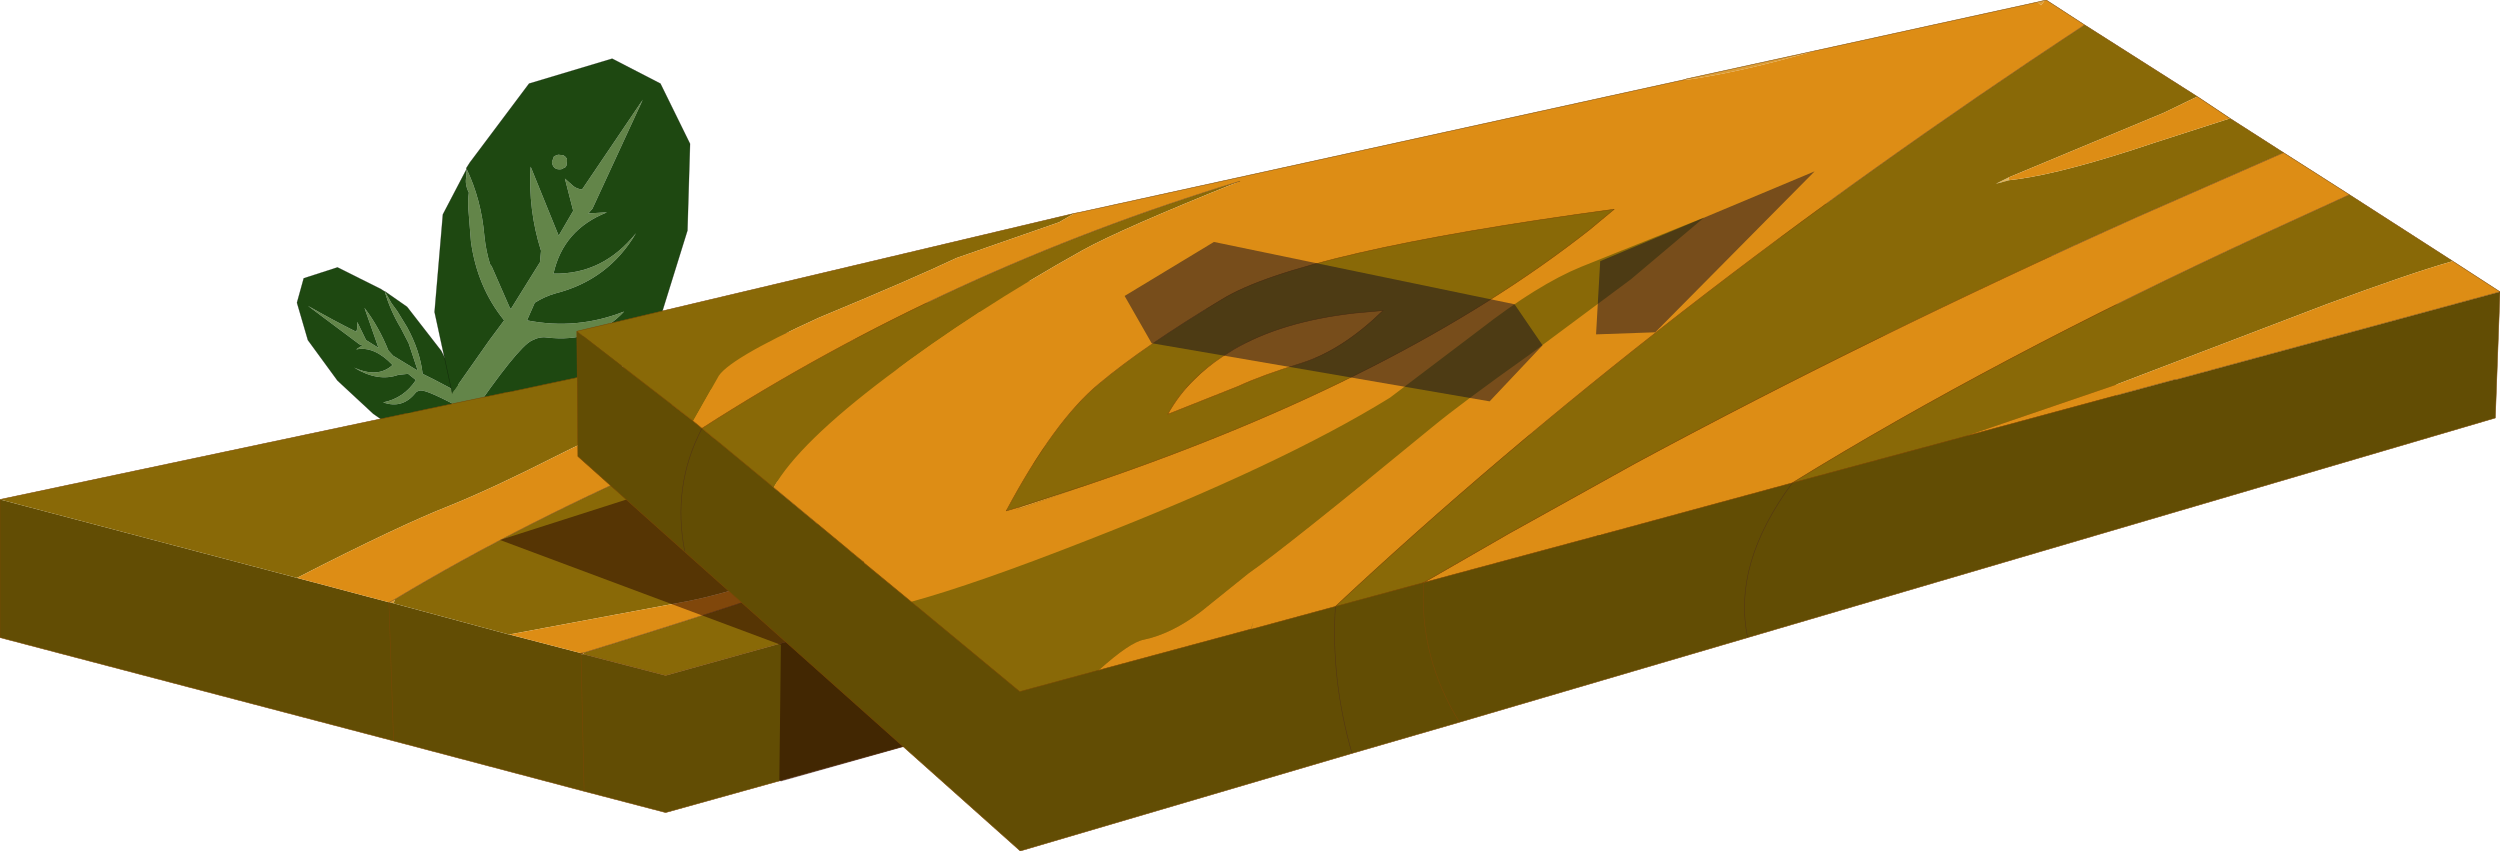 <?xml version="1.0" encoding="UTF-8" standalone="no"?>
<svg xmlns:xlink="http://www.w3.org/1999/xlink" height="81.95px" width="240.75px" xmlns="http://www.w3.org/2000/svg">
  <g transform="matrix(1.0, 0.0, 0.0, 1.0, -139.25, -171.5)">
    <path d="M184.35 211.2 L184.2 211.1 Q180.45 209.05 179.75 209.1 179.4 209.15 179.25 209.35 178.0 210.9 176.15 210.25 178.15 209.85 179.3 208.1 L178.55 207.5 177.6 207.6 Q175.65 208.3 173.35 206.9 175.65 207.95 177.05 206.65 175.3 204.8 173.55 205.15 L174.15 204.75 173.85 204.65 168.9 200.95 Q171.25 202.3 173.55 203.45 L173.65 203.15 173.65 202.5 174.5 204.25 175.7 205.0 174.35 201.15 Q175.75 203.0 176.65 205.25 L177.1 205.75 179.4 207.15 179.45 207.1 178.65 204.7 178.6 204.55 177.85 203.1 Q176.8 201.35 176.3 199.55 L176.5 199.9 176.95 200.7 177.5 201.45 178.45 203.0 Q179.7 205.3 179.95 207.5 L181.05 208.05 183.8 209.5 184.2 211.05 184.35 211.2" fill="#638549" fill-rule="evenodd" stroke="none"/>
    <path d="M181.05 208.05 L179.95 207.5 Q179.7 205.3 178.45 203.0 L177.5 201.45 176.95 200.7 176.5 199.9 176.3 199.55 Q176.8 201.35 177.85 203.1 L178.6 204.55 178.65 204.7 179.45 207.1 179.4 207.15 177.1 205.75 176.65 205.25 Q175.75 203.0 174.35 201.15 L175.7 205.0 174.5 204.25 173.65 202.5 173.65 203.15 173.55 203.45 Q171.25 202.3 168.9 200.95 L173.85 204.65 174.15 204.75 173.55 205.15 Q175.3 204.8 177.05 206.65 175.65 207.95 173.35 206.9 175.65 208.3 177.6 207.6 L178.55 207.5 179.3 208.1 Q178.15 209.85 176.15 210.25 178.0 210.9 179.25 209.35 179.4 209.15 179.75 209.1 180.45 209.05 184.2 211.1 L184.35 211.2 181.4 212.6 177.0 212.6 175.2 211.35 171.75 208.15 168.9 204.25 167.85 200.65 168.5 198.3 171.75 197.25 175.95 199.35 176.25 199.55 176.3 199.55 178.45 201.05 181.75 205.3 183.8 209.5 181.05 208.05" fill="#1e4811" fill-rule="evenodd" stroke="none"/>
    <path d="M183.8 209.5 L181.75 205.3 178.45 201.05 176.3 199.55 M176.25 199.55 L175.95 199.35 171.75 197.25 168.5 198.3 167.85 200.65 168.9 204.25 171.75 208.15 175.2 211.35 177.0 212.6 181.4 212.6 184.35 211.2" fill="none" stroke="#000000" stroke-linecap="round" stroke-linejoin="round" stroke-opacity="0.4" stroke-width="0.05"/>
    <path d="M199.35 208.6 L199.15 208.75 198.75 209.05 198.35 209.3 Q197.9 209.55 197.55 209.9 196.45 210.75 196.0 211.8 L195.2 211.85 195.25 211.85 193.2 211.95 192.8 212.65 192.65 212.7 192.75 212.7 195.9 212.65 196.25 212.95 Q196.85 214.0 198.1 214.1 196.9 213.4 196.3 212.25 L196.95 212.15 Q197.25 212.2 197.5 212.4 198.7 213.2 200.4 213.0 198.8 213.05 198.0 212.05 L200.5 212.15 200.15 211.8 200.35 211.75 204.0 211.0 200.65 211.25 200.65 211.05 200.7 210.75 199.95 211.45 199.1 211.5 200.45 209.9 198.4 211.4 198.1 211.55 196.4 211.75 197.2 210.7 197.2 210.65 Q197.5 210.3 197.9 210.1 L199.35 208.6" fill="#638549" fill-rule="evenodd" stroke="none"/>
    <path d="M199.35 208.6 L197.8 208.9 195.05 210.3 193.2 211.95 195.25 211.85 195.2 211.85 196.0 211.8 Q196.45 210.75 197.55 209.9 197.9 209.55 198.35 209.3 L198.75 209.05 199.15 208.75 199.35 208.6 197.9 210.1 Q197.5 210.3 197.2 210.65 L197.2 210.7 196.4 211.75 198.1 211.55 198.4 211.4 200.45 209.9 199.1 211.5 199.95 211.45 200.7 210.75 200.65 211.05 200.65 211.25 204.0 211.0 200.35 211.75 200.15 211.8 200.5 212.15 198.0 212.05 Q198.8 213.05 200.4 213.0 198.7 213.2 197.5 212.4 197.25 212.2 196.95 212.15 L196.3 212.25 Q196.9 213.4 198.1 214.1 196.85 214.0 196.25 212.95 L195.9 212.65 192.75 212.7 192.65 212.7 194.45 214.1 197.3 215.1 198.65 214.85 201.3 214.0 203.65 212.65 204.7 211.1 204.6 209.75 202.65 208.5 199.6 208.6 199.4 208.6 199.35 208.6" fill="#1e4811" fill-rule="evenodd" stroke="none"/>
    <path d="M193.2 211.95 L195.05 210.3 197.8 208.9 199.35 208.6 M195.2 211.85 L195.25 211.85 M192.65 212.7 L194.45 214.1 197.3 215.1 198.65 214.85 201.3 214.0 203.65 212.65 204.7 211.1 204.6 209.75 202.65 208.5 199.6 208.6 199.4 208.6" fill="none" stroke="#000000" stroke-linecap="round" stroke-linejoin="round" stroke-opacity="0.4" stroke-width="0.05"/>
    <path d="M184.05 212.35 L184.2 211.8 182.8 209.35 186.35 204.3 187.8 202.35 Q185.2 199.15 184.6 194.75 L184.35 191.6 Q184.3 190.85 184.4 190.05 184.0 189.25 184.15 188.55 L184.2 187.75 184.15 187.7 Q185.6 190.7 185.9 194.25 186.05 195.7 186.45 196.95 L186.6 197.15 188.35 201.15 188.45 201.25 191.25 196.75 191.35 195.65 Q190.1 191.7 190.35 187.55 L193.05 194.2 194.45 191.8 193.65 188.7 194.5 189.45 Q194.85 189.7 195.3 189.75 L201.15 181.1 196.3 191.6 195.9 192.05 197.7 191.95 Q193.5 193.6 192.55 197.85 197.3 197.95 200.5 193.95 197.85 198.45 192.75 199.75 191.7 200.05 190.75 200.65 L190.0 202.35 Q194.8 203.3 199.35 201.5 196.5 204.55 191.9 204.0 191.2 203.9 190.45 204.3 189.1 204.95 184.3 211.95 L184.05 212.35 M192.6 186.55 L193.0 186.4 193.5 186.45 193.7 186.6 193.85 186.8 193.85 187.05 193.8 187.45 193.7 187.6 193.3 187.8 Q192.5 187.9 192.4 187.1 L192.6 186.55" fill="#638549" fill-rule="evenodd" stroke="none"/>
    <path d="M184.15 187.7 L184.5 187.15 190.2 179.55 198.2 177.15 202.85 179.55 205.7 185.35 205.45 193.7 202.9 201.9 201.0 205.6 194.35 209.5 192.1 210.7 184.05 212.35 184.3 211.95 Q189.1 204.95 190.45 204.3 191.2 203.9 191.9 204.0 196.5 204.55 199.35 201.5 194.8 203.3 190.0 202.35 L190.75 200.65 Q191.7 200.05 192.75 199.75 197.85 198.45 200.5 193.95 197.3 197.95 192.55 197.85 193.5 193.6 197.7 191.95 L195.9 192.05 196.3 191.6 201.15 181.1 195.3 189.75 Q194.85 189.7 194.5 189.45 L193.65 188.7 194.45 191.8 193.05 194.2 190.35 187.55 Q190.1 191.7 191.35 195.65 L191.25 196.75 188.45 201.25 188.35 201.15 186.6 197.15 186.45 196.95 Q186.05 195.7 185.9 194.25 185.6 190.7 184.15 187.7 M182.8 209.35 L182.8 209.4 181.1 201.55 181.9 192.15 184.2 187.75 184.15 188.55 Q184.0 189.25 184.4 190.05 184.3 190.85 184.35 191.6 L184.6 194.75 Q185.2 199.15 187.8 202.35 L186.35 204.3 182.8 209.35 M192.6 186.55 L192.4 187.1 Q192.5 187.9 193.3 187.8 L193.7 187.6 193.8 187.45 193.85 187.05 193.85 186.8 193.7 186.6 193.5 186.45 193.0 186.4 192.6 186.55" fill="#1e4811" fill-rule="evenodd" stroke="none"/>
    <path d="M184.15 187.7 L184.5 187.15 190.2 179.55 198.2 177.15 202.85 179.55 205.7 185.35 205.45 193.7 202.9 201.9 201.0 205.6 194.35 209.5 192.1 210.7 184.05 212.35 M182.8 209.35 L182.8 209.4 181.1 201.55 181.9 192.15 184.2 187.75" fill="none" stroke="#000000" stroke-linecap="round" stroke-linejoin="round" stroke-opacity="0.4" stroke-width="0.05"/>
    <path d="M328.55 209.25 L329.0 211.65 327.65 217.0 327.6 217.15 327.5 217.2 326.4 217.35 325.9 216.7 Q327.85 213.15 328.55 209.25" fill="#d0f0c1" fill-rule="evenodd" stroke="none"/>
    <path d="M325.9 216.7 L326.4 217.35 327.5 217.2 327.6 217.15 327.65 217.0 329.0 211.65 328.55 209.25 329.25 207.1 330.0 214.35 Q330.8 218.1 329.45 221.25 328.3 222.35 326.25 221.65 324.25 219.75 325.35 217.95 L325.9 216.7" fill="#66cc33" fill-rule="evenodd" stroke="none"/>
    <path d="M325.9 216.7 L325.35 217.95 Q324.25 219.75 326.25 221.65 328.3 222.35 329.45 221.25 330.8 218.1 330.0 214.35 L329.25 207.1 328.55 209.25 Q327.85 213.15 325.9 216.7 Z" fill="none" stroke="#220d0d" stroke-linecap="round" stroke-linejoin="round" stroke-opacity="0.502" stroke-width="0.05"/>
    <path d="M327.05 193.9 L343.05 197.6 315.35 205.3 315.9 204.7 Q321.15 199.25 327.05 193.9 321.15 199.25 315.9 204.7 L315.35 205.3 305.75 208.0 305.7 208.0 273.2 217.05 273.45 216.9 Q291.4 202.8 316.85 191.55 L321.9 192.7 327.05 193.9 M211.45 204.3 L212.3 204.1 212.3 204.15 211.45 204.3 M256.05 194.8 L295.0 186.55 298.85 187.4 Q266.1 194.05 239.5 202.45 239.85 201.45 238.9 200.75 249.5 196.45 255.6 195.0 L255.75 194.95 256.05 194.8 M305.75 208.0 L306.5 207.2 Q313.6 199.9 321.9 192.7 313.6 199.9 306.5 207.2 L305.75 208.0 M262.3 210.6 L253.4 214.2 Q256.55 212.0 259.4 211.3 L262.3 210.6 M195.5 234.35 L195.45 234.5 195.2 234.4 195.5 234.35 M256.3 203.1 L262.3 202.0 Q252.85 210.45 229.75 218.3 L229.7 218.3 228.95 218.55 229.85 217.3 229.4 215.9 225.25 217.05 Q225.6 215.1 230.95 212.7 239.6 209.55 245.35 208.65 L244.15 209.6 246.0 208.9 Q256.3 204.9 256.3 203.25 L256.3 203.1 M218.9 215.1 Q220.85 214.05 223.25 213.0 L227.3 211.55 225.7 212.4 Q223.4 213.65 219.3 214.95 L218.9 215.1 M229.4 215.9 Q239.6 212.9 244.15 209.6 239.6 212.9 229.4 215.9 M176.75 229.5 L177.3 229.2 177.15 229.6 176.75 229.5" fill="#db9c35" fill-rule="evenodd" stroke="none"/>
    <path d="M195.1 207.8 L195.1 207.75 198.8 206.95 198.8 207.0 198.75 207.0 195.1 207.8 M255.6 194.9 L255.7 194.9 256.15 194.8 256.05 194.8 255.75 194.95 255.6 195.0 255.6 194.9 M255.7 194.9 L256.05 194.8 255.7 194.9 M265.95 209.1 L264.45 210.1 262.3 210.6 265.95 209.1 M228.95 218.55 Q219.5 221.7 207.85 224.75 207.95 224.0 208.4 223.2 210.45 219.45 218.9 215.1 L219.3 214.95 Q223.4 213.65 225.7 212.4 L227.3 211.55 Q243.9 205.7 256.3 203.1 243.9 205.7 227.3 211.55 229.9 210.25 232.35 209.55 L237.3 207.75 Q240.45 206.1 246.05 203.75 252.6 200.95 254.0 200.95 256.2 200.95 256.3 203.1 L256.3 203.25 Q256.3 204.9 246.0 208.9 L244.15 209.6 245.35 208.65 Q239.6 209.55 230.95 212.7 225.6 215.1 225.25 217.05 L229.4 215.9 229.85 217.3 228.95 218.55" fill="#e3b459" fill-rule="evenodd" stroke="none"/>
    <path d="M315.35 205.3 L343.05 197.6 343.05 210.8 317.6 217.95 308.15 220.55 273.2 230.3 273.2 217.05 305.7 208.0 305.75 208.0 315.35 205.3 Q313.95 211.6 317.6 217.95 313.95 211.6 315.35 205.3 M308.15 220.55 L305.7 208.0 308.15 220.55" fill="#764203" fill-rule="evenodd" stroke="none"/>
    <path d="M195.2 234.5 L195.2 234.4 195.45 234.5 195.2 234.5" fill="#410101" fill-rule="evenodd" stroke="none"/>
    <path d="M229.75 218.3 L229.85 218.65 229.7 218.3 229.75 218.3" fill="#941010" fill-rule="evenodd" stroke="none"/>
    <path d="M273.2 230.3 L203.35 249.75 195.5 247.7 177.15 242.85 139.25 232.9 139.25 219.6 167.85 227.15 176.7 229.5 176.75 229.5 177.15 229.6 188.25 232.6 188.3 232.6 195.2 234.4 195.2 234.5 195.45 234.5 203.35 236.55 273.2 217.05 273.2 230.3 M176.7 229.5 L177.15 242.85 176.7 229.5 M195.5 247.7 L195.2 234.5 195.5 247.7" fill="#624d04" fill-rule="evenodd" stroke="none"/>
    <path d="M139.25 219.6 L178.45 211.3 178.5 211.3 178.95 211.2 188.2 209.25 188.3 209.25 195.1 207.8 198.75 207.0 198.8 207.0 200.3 206.65 200.4 206.65 211.45 204.3 212.3 204.15 242.6 197.7 Q241.75 199.7 234.75 201.35 L225.15 203.15 Q217.85 205.1 202.95 210.85 198.4 212.6 192.85 215.4 186.75 218.5 182.55 220.2 177.7 222.1 167.85 227.15 L139.25 219.6 M298.85 187.4 L307.4 189.35 316.85 191.55 Q291.4 202.8 273.45 216.9 L273.2 217.05 203.35 236.55 195.45 234.5 195.5 234.35 Q226.9 224.7 253.4 214.2 L262.3 210.6 264.45 210.1 265.95 209.1 266.4 207.65 Q266.4 205.5 264.1 205.5 258.9 205.5 252.2 209.65 L243.8 214.85 233.45 217.7 229.85 218.65 229.75 218.3 Q252.85 210.45 262.3 202.0 L256.3 203.1 Q256.2 200.95 254.0 200.95 252.6 200.95 246.05 203.75 240.45 206.1 237.3 207.75 L232.35 209.55 Q229.9 210.25 227.3 211.55 L223.25 213.0 Q220.85 214.05 218.9 215.1 210.45 219.45 208.4 223.2 207.95 224.0 207.85 224.75 219.5 221.7 228.95 218.55 L229.7 218.3 229.85 218.65 229.85 219.1 Q229.85 220.8 220.05 224.7 211.15 228.25 205.7 229.35 L188.3 232.6 188.25 232.6 177.15 229.6 177.3 229.2 Q202.45 214.1 239.5 202.45 266.1 194.05 298.85 187.4 M307.4 189.35 Q288.6 199.55 265.95 209.1 288.6 199.55 307.4 189.35" fill="#896907" fill-rule="evenodd" stroke="none"/>
    <path d="M242.6 197.7 L255.6 194.9 255.6 195.0 Q249.5 196.45 238.9 200.75 239.85 201.45 239.5 202.45 202.45 214.1 177.3 229.2 L176.75 229.5 176.7 229.5 167.85 227.15 Q177.7 222.1 182.55 220.2 186.75 218.5 192.85 215.4 198.4 212.6 202.95 210.85 217.85 205.1 225.15 203.15 L234.75 201.35 Q241.75 199.7 242.6 197.7 M229.85 218.65 L233.45 217.7 243.8 214.85 252.2 209.65 Q258.9 205.5 264.1 205.5 266.4 205.5 266.4 207.65 L265.95 209.1 262.3 210.6 259.4 211.3 Q256.55 212.0 253.4 214.2 226.9 224.7 195.5 234.35 L195.2 234.4 188.3 232.6 205.7 229.35 Q211.15 228.25 220.05 224.7 229.85 220.8 229.85 219.1 L229.85 218.65" fill="#dd8d15" fill-rule="evenodd" stroke="none"/>
    <path d="M343.05 197.6 L327.05 193.9 Q321.15 199.25 315.9 204.7 L315.35 205.3 343.05 197.6 343.05 210.8 317.6 217.95 Q313.95 211.6 315.35 205.3 M308.15 220.55 L273.2 230.3 273.2 217.05 273.45 216.9 Q291.4 202.8 316.85 191.55 L307.4 189.35 298.85 187.4 295.0 186.55 M321.9 192.7 L327.05 193.9 M321.9 192.7 Q313.6 199.9 306.5 207.2 L305.75 208.0 M305.7 208.0 L308.15 220.55 M256.3 203.1 L262.3 202.0 Q252.85 210.45 229.75 218.3 L229.7 218.3 228.95 218.55 Q219.5 221.7 207.85 224.75 207.95 224.0 208.4 223.2 210.45 219.45 218.9 215.1 220.85 214.05 223.25 213.0 L227.3 211.55 Q243.9 205.7 256.3 203.1 M244.15 209.6 Q239.6 212.9 229.4 215.9 L225.25 217.05 Q225.6 215.1 230.95 212.7 239.6 209.55 245.35 208.65 L244.15 209.6" fill="none" stroke="#000000" stroke-linecap="round" stroke-linejoin="round" stroke-opacity="0.302" stroke-width="0.05"/>
    <path d="M255.6 194.9 L255.7 194.9 256.05 194.8 295.0 186.55 M239.5 202.45 Q266.1 194.05 298.85 187.4" fill="none" stroke="#815223" stroke-linecap="round" stroke-linejoin="round" stroke-width="0.05"/>
    <path d="M200.4 206.65 L211.45 204.3 212.3 204.15 242.6 197.7 255.6 194.9" fill="none" stroke="#4e1414" stroke-linecap="round" stroke-linejoin="round" stroke-width="0.05"/>
    <path d="M273.2 230.3 L203.35 249.75 195.5 247.7 177.15 242.85 139.25 232.9 139.25 219.6 178.45 211.3 M178.95 211.2 L188.2 209.25 M188.3 209.25 L195.1 207.8 198.75 207.0 198.8 207.0 200.3 206.65 M265.95 209.1 Q288.6 199.55 307.4 189.35 M262.3 210.6 L253.4 214.2 Q226.9 224.7 195.5 234.35 L195.2 234.4 195.2 234.5 195.5 247.7 M195.45 234.5 L203.35 236.55 273.2 217.05 M265.95 209.1 L262.3 210.6 M176.75 229.5 L177.3 229.2 Q202.45 214.1 239.5 202.45 M177.15 242.85 L176.7 229.5 M195.45 234.5 L195.2 234.4" fill="none" stroke="#7a4703" stroke-linecap="round" stroke-linejoin="round" stroke-width="0.05"/>
    <path d="M233.8 241.3 L214.45 246.75 214.3 246.65 214.45 233.6 187.4 223.5 201.0 219.15 234.75 239.15 233.8 241.3" fill="#220000" fill-opacity="0.498" fill-rule="evenodd" stroke="none"/>
    <path d="M335.45 171.7 L336.3 171.5 336.15 171.55 336.0 171.75 335.8 172.0 335.45 171.7 M301.65 179.1 L314.0 176.4 Q306.9 178.45 301.6 179.2 L301.65 179.1 M221.95 225.25 L222.45 225.65 221.95 225.25 M259.75 232.0 L259.95 231.35 259.75 232.1 259.75 232.0 M244.35 218.05 L237.1 220.6 237.65 220.25 244.35 218.05" fill="#db9c35" fill-rule="evenodd" stroke="none"/>
    <path d="M242.7 192.05 L243.45 191.9 242.7 192.05 M328.2 213.6 L328.5 213.5 328.05 213.65 328.2 213.6" fill="#eccb8c" fill-rule="evenodd" stroke="none"/>
    <path d="M301.55 179.15 L301.65 179.1 301.6 179.2 301.55 179.15 M332.65 188.6 L332.75 188.85 331.45 189.2 332.65 188.6 M328.2 213.6 L328.55 213.5 328.5 213.5 328.2 213.6 M222.45 225.65 L222.45 225.7 222.45 225.65" fill="#e3b459" fill-rule="evenodd" stroke="none"/>
    <path d="M328.5 213.5 L328.55 213.5 328.5 213.5" fill="#b61212" fill-rule="evenodd" stroke="none"/>
    <path d="M380.0 199.6 L379.55 211.75 307.55 232.9 279.8 241.05 269.45 244.05 237.5 253.45 205.2 224.65 194.9 215.45 194.8 203.4 206.0 212.05 206.85 212.75 213.75 218.45 221.95 225.25 222.45 225.65 222.45 225.7 227.0 229.45 237.45 238.1 245.75 235.85 259.65 232.1 259.75 232.1 267.85 229.9 Q267.4 236.95 269.45 244.05 267.4 236.95 267.85 229.9 L276.35 227.6 293.05 223.1 293.1 223.05 293.45 223.0 311.85 218.0 328.2 213.6 328.05 213.65 328.5 213.5 328.55 213.5 348.7 208.05 348.65 208.05 348.85 208.05 348.7 208.05 348.85 208.05 380.0 199.6 M307.55 232.9 Q306.05 225.85 311.85 218.0 306.05 225.85 307.55 232.9 M276.35 227.6 Q275.9 234.75 279.8 241.05 275.9 234.75 276.35 227.6 M205.2 224.65 Q203.95 218.3 206.85 212.75 203.95 218.3 205.2 224.65" fill="#624d04" fill-rule="evenodd" stroke="none"/>
    <path d="M340.0 173.9 L350.85 180.8 347.65 182.35 332.65 188.6 331.45 189.2 332.75 188.85 333.55 188.75 Q338.25 188.1 346.7 185.25 L354.0 182.9 359.15 186.2 345.15 192.35 Q319.4 203.9 296.75 216.1 L284.6 222.85 276.35 227.6 267.85 229.9 Q298.55 201.2 340.0 173.9 M365.5 190.25 L375.45 196.65 Q371.4 197.8 363.3 200.8 L342.75 208.65 328.55 213.5 328.2 213.6 311.85 218.0 Q331.25 206.05 357.1 194.1 L365.5 190.25 M194.8 203.4 L242.7 192.05 241.25 192.9 231.35 196.35 Q227.25 198.3 218.1 202.1 209.1 206.2 208.35 207.9 L206.0 212.05 194.8 203.4 M206.85 212.75 Q230.6 197.5 258.65 188.95 247.2 193.55 243.5 195.6 233.1 201.4 224.65 207.8 216.15 214.2 213.75 218.45 L206.85 212.75 M227.0 229.45 Q233.2 227.75 243.9 223.55 262.65 216.25 273.1 209.8 L281.75 203.25 Q287.35 198.9 291.5 197.2 L303.35 192.45 296.3 198.4 286.55 205.65 Q280.0 210.3 277.15 212.65 263.1 224.2 259.5 226.7 L254.9 230.4 Q252.05 232.55 249.4 233.1 248.05 233.35 245.05 236.05 L245.75 235.85 237.45 238.1 227.0 229.45 M259.65 232.1 L259.75 232.0 259.75 232.1 259.65 232.1 M237.65 220.25 L236.15 220.7 Q240.8 212.0 245.1 208.45 249.4 204.85 256.9 200.35 264.35 195.75 294.7 191.65 L293.25 192.85 292.35 193.6 Q274.2 207.9 244.35 218.05 L237.65 220.25 M272.45 201.4 L269.7 201.65 Q262.65 202.45 258.05 205.15 L256.95 205.85 Q255.45 206.85 254.3 208.0 252.75 209.5 251.7 211.4 L258.5 208.7 Q260.75 207.65 264.65 206.45 268.55 205.2 272.45 201.4" fill="#896907" fill-rule="evenodd" stroke="none"/>
    <path d="M335.45 171.7 L335.8 172.0 336.0 171.75 336.15 171.55 336.3 171.5 340.0 173.9 Q298.55 201.2 267.85 229.9 L259.75 232.1 259.95 231.35 259.75 232.0 259.65 232.1 245.75 235.85 245.05 236.05 Q248.05 233.35 249.4 233.1 252.05 232.55 254.9 230.4 L259.5 226.7 Q263.1 224.2 277.15 212.65 280.0 210.3 286.55 205.65 L296.3 198.4 303.35 192.45 291.5 197.2 Q287.35 198.9 281.75 203.25 L273.1 209.8 Q262.65 216.25 243.9 223.55 233.2 227.75 227.0 229.45 L222.45 225.7 222.45 225.65 221.95 225.25 213.75 218.45 Q216.15 214.2 224.65 207.8 233.1 201.4 243.5 195.6 247.2 193.55 258.65 188.95 230.6 197.5 206.85 212.75 L206.0 212.05 208.35 207.9 Q209.1 206.2 218.1 202.1 227.25 198.3 231.35 196.35 L241.25 192.9 242.7 192.05 243.45 191.9 301.55 179.15 301.6 179.2 Q306.9 178.45 314.0 176.4 L335.45 171.7 M350.85 180.8 L354.0 182.9 346.7 185.25 Q338.25 188.1 333.55 188.75 L332.75 188.85 332.65 188.6 347.65 182.35 350.85 180.8 M359.15 186.2 L365.5 190.25 357.1 194.1 Q331.25 206.05 311.85 218.0 L293.45 223.0 293.1 223.05 293.05 223.1 276.35 227.6 284.6 222.85 296.75 216.1 Q319.4 203.9 345.15 192.35 L359.15 186.2 M375.45 196.65 L380.0 199.6 348.85 208.05 348.65 208.05 348.7 208.05 328.55 213.5 342.75 208.65 363.3 200.8 Q371.4 197.8 375.45 196.65 M244.35 218.05 Q274.2 207.9 292.35 193.6 L293.25 192.85 294.7 191.65 Q264.35 195.75 256.9 200.35 249.4 204.85 245.1 208.45 240.8 212.0 236.15 220.7 L237.65 220.25 237.1 220.6 244.35 218.05 M272.45 201.4 Q268.55 205.2 264.65 206.45 260.75 207.65 258.5 208.7 L251.7 211.4 Q252.75 209.5 254.3 208.0 255.45 206.85 256.95 205.85 L258.05 205.15 Q262.65 202.45 269.7 201.65 L272.45 201.4" fill="#dd8d15" fill-rule="evenodd" stroke="none"/>
    <path d="M311.85 218.0 Q306.05 225.85 307.55 232.9 M267.85 229.9 Q267.4 236.95 269.45 244.05 M206.85 212.75 Q203.95 218.3 205.2 224.65" fill="none" stroke="#513315" stroke-linecap="round" stroke-linejoin="round" stroke-width="0.05"/>
    <path d="M336.3 171.5 L335.45 171.7 314.0 176.4 301.65 179.1 301.55 179.15 243.45 191.9 242.7 192.05 194.8 203.4 194.9 215.45 205.2 224.65 237.5 253.45 269.45 244.05 279.8 241.05 Q275.9 234.75 276.35 227.6 L267.85 229.9 Q298.55 201.2 340.0 173.9 L350.85 180.8 354.0 182.9 359.15 186.2 365.5 190.25 375.45 196.65 380.0 199.6 379.55 211.75 307.55 232.9 279.8 241.05 M336.3 171.5 L340.0 173.9 M276.35 227.6 L284.6 222.85 296.75 216.1 Q319.4 203.9 345.15 192.35 L359.15 186.2 M365.5 190.25 L357.1 194.1 Q331.25 206.05 311.85 218.0 L328.2 213.6 328.5 213.5 328.55 213.5 348.7 208.05 348.85 208.05 380.0 199.6 M206.0 212.05 L206.85 212.75 Q230.6 197.5 258.65 188.95 M213.75 218.45 L221.95 225.25 222.45 225.65 222.45 225.7 227.0 229.45 237.45 238.1 245.75 235.85 259.65 232.1 259.75 232.1 267.85 229.9 M237.65 220.25 L236.15 220.7 Q240.8 212.0 245.1 208.45 249.4 204.85 256.9 200.35 264.35 195.75 294.7 191.65 L293.25 192.85 292.35 193.6 Q274.2 207.9 244.35 218.05 L237.65 220.25 M293.45 223.0 L311.85 218.0 M276.35 227.6 L293.05 223.1 293.1 223.05 M272.45 201.4 L269.7 201.65 Q262.65 202.45 258.05 205.15 L256.95 205.85 Q255.45 206.85 254.3 208.0 252.75 209.5 251.7 211.4 L258.5 208.7 Q260.75 207.65 264.65 206.45 268.55 205.2 272.45 201.4 M213.75 218.45 L206.85 212.75 M206.0 212.05 L194.8 203.4" fill="none" stroke="#7a4703" stroke-linecap="round" stroke-linejoin="round" stroke-width="0.05"/>
    <path d="M285.1 200.8 L287.8 204.75 282.7 210.15 250.15 204.55 247.55 200.0 256.15 194.8 285.1 200.8 M293.35 196.65 L314.0 188.0 298.65 203.5 292.95 203.7 293.35 196.65" fill="#110c21" fill-opacity="0.498" fill-rule="evenodd" stroke="none"/>
  </g>
</svg>
